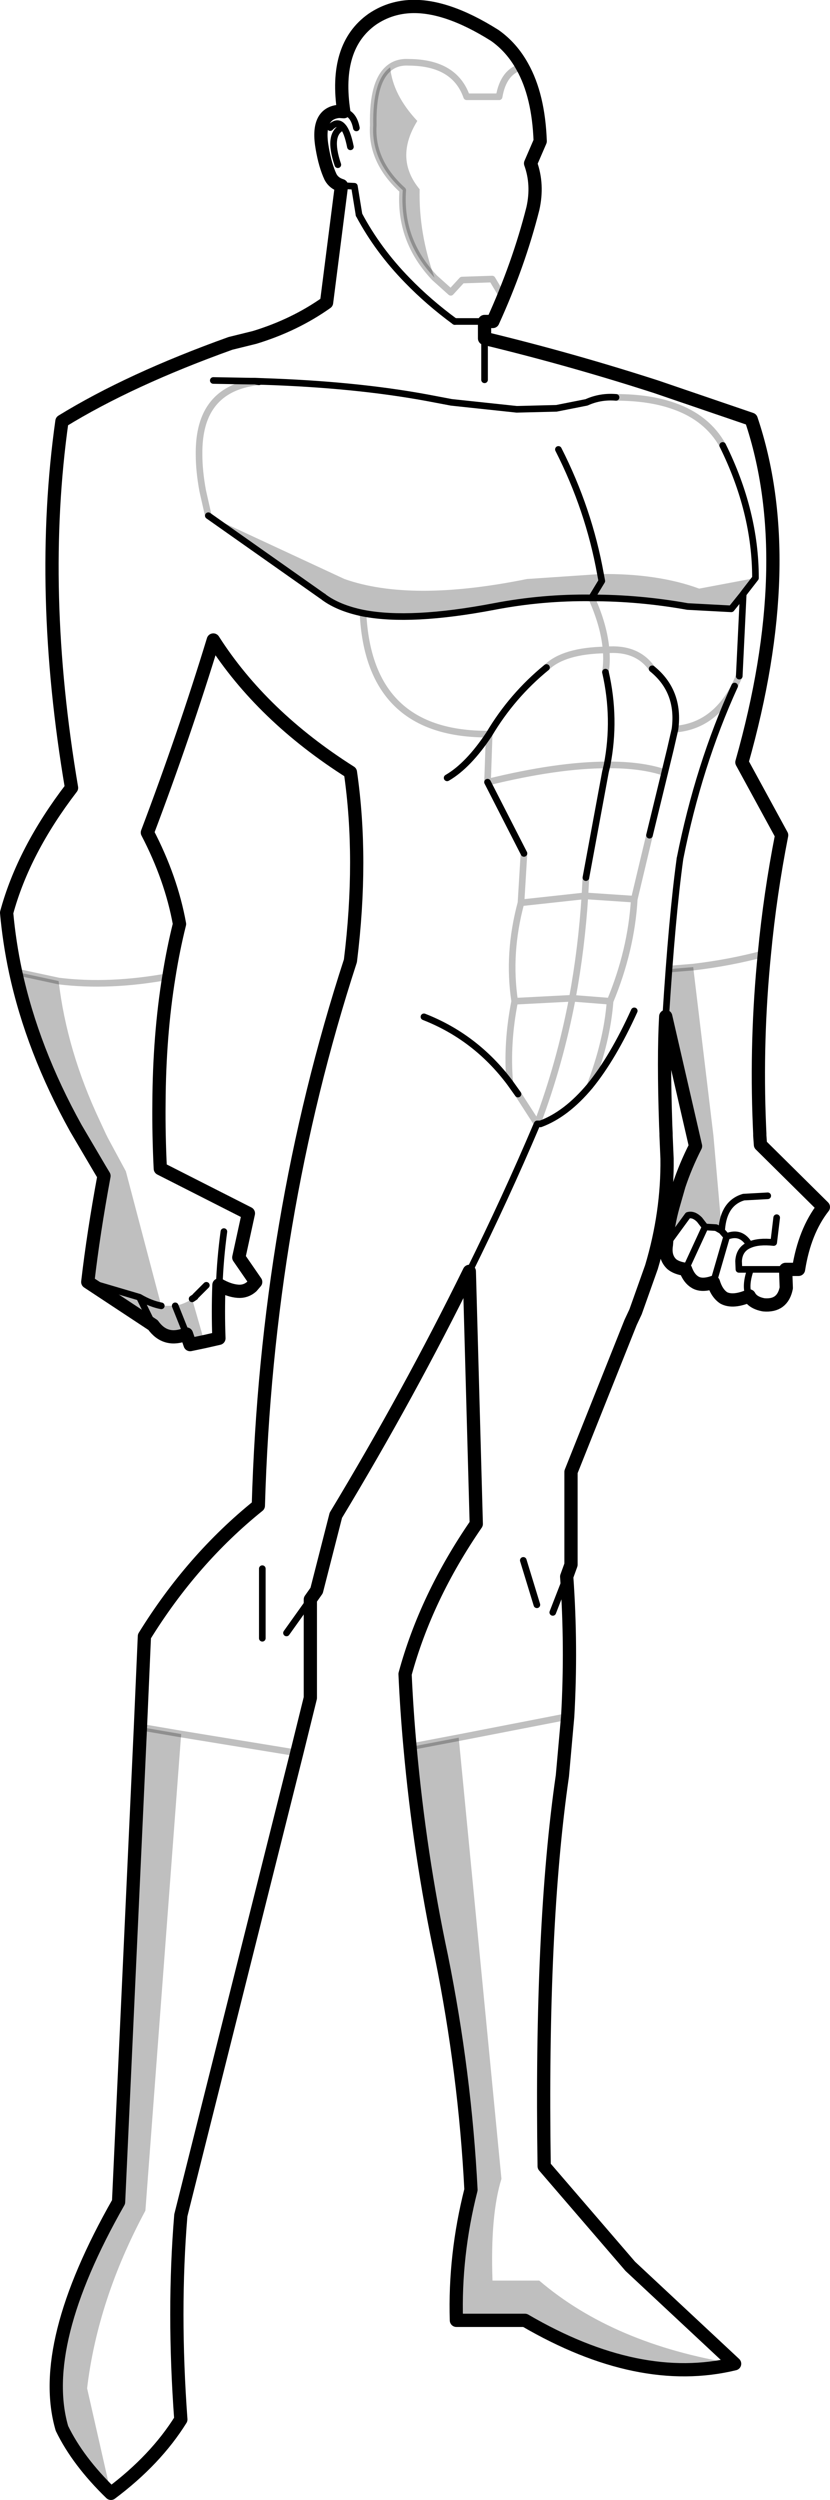 <?xml version="1.0" encoding="UTF-8" standalone="no"?>
<svg xmlns:xlink="http://www.w3.org/1999/xlink" height="377.15px" width="125.3px" xmlns="http://www.w3.org/2000/svg">
  <g transform="matrix(1.0, 0.0, 0.0, 1.0, -136.95, -88.95)">
    <path d="M237.55 276.75 Q237.75 273.8 238.55 270.95 L239.45 267.8 Q240.45 264.8 241.95 261.85 L237.45 242.3 237.5 241.45 237.95 235.45 237.95 235.15 241.6 234.85 244.65 260.25 245.9 274.45 245.85 274.6 245.05 274.15 243.4 274.05 242.55 272.95 Q241.65 272.05 240.8 272.3 L237.55 276.75 M247.85 445.55 Q233.45 449.05 216.2 439.0 L205.85 439.0 Q205.55 429.15 208.05 419.3 207.15 401.75 203.6 384.15 200.3 368.65 198.85 352.5 L206.2 351.1 212.65 417.65 Q210.95 423.15 211.3 433.0 L218.35 433.0 Q229.6 442.6 247.85 445.55 M153.7 465.1 Q148.7 460.25 146.3 455.3 142.6 442.65 154.85 421.15 L158.15 349.5 164.3 350.55 158.9 422.45 Q151.7 435.85 150.1 449.25 L153.7 465.1 M167.8 291.35 L165.65 291.8 165.1 290.2 Q161.95 291.5 160.05 288.85 L150.2 282.35 Q151.05 275.0 152.65 266.35 L152.05 265.35 148.4 259.15 Q141.85 247.35 139.3 235.55 L145.8 236.95 Q147.05 247.5 152.0 258.0 L152.95 260.05 153.05 260.25 153.25 260.65 155.95 265.65 161.3 285.95 163.4 285.95 Q164.75 285.7 165.95 284.9 L167.8 291.35 M195.85 99.1 Q196.25 103.25 199.95 107.2 196.45 112.85 200.3 117.5 200.15 124.15 202.55 130.85 197.2 125.2 197.75 117.65 192.95 113.3 193.3 107.85 193.15 101.05 195.85 99.1 M251.0 176.15 L249.45 178.15 249.0 178.75 247.35 180.8 240.75 180.45 Q233.5 179.15 226.25 179.15 218.85 179.05 211.55 180.45 198.95 182.85 191.75 181.45 188.1 180.7 185.85 179.05 L185.75 178.95 185.65 178.9 168.4 166.75 188.95 176.3 Q199.0 179.85 216.5 176.3 L227.6 175.55 227.8 176.6 226.25 179.15 227.8 176.6 227.6 175.55 Q236.25 175.45 242.5 177.75 L251.0 176.15 M158.0 284.65 Q159.7 285.65 161.3 285.95 159.7 285.65 158.0 284.65 L160.05 288.85 158.0 284.65 150.2 282.35 158.0 284.65 M165.1 290.2 L163.4 285.95 165.1 290.2" fill="#000000" fill-opacity="0.251" fill-rule="evenodd" stroke="none"/>
    <path d="M139.3 235.55 L145.8 236.95 Q153.5 237.9 162.45 236.25 M215.8 99.0 Q212.95 99.7 212.3 103.55 L207.4 103.55 Q205.6 98.4 198.7 98.35 197.0 98.25 195.85 99.1 193.15 101.05 193.3 107.85 192.95 113.3 197.75 117.65 197.2 125.2 202.55 130.85 L205.0 133.05 206.7 131.2 211.25 131.05 212.5 133.15 M229.95 148.9 Q235.0 148.9 238.65 150.2 243.7 151.95 246.05 156.15 M248.55 190.95 L247.85 192.45 Q244.7 198.5 238.85 198.95 M176.05 146.55 L176.65 146.5 M176.05 146.55 Q170.25 147.15 168.15 151.4 166.95 153.85 167.0 157.55 167.0 160.0 167.55 163.0 L168.4 166.75 M235.4 189.85 Q233.15 186.6 228.45 187.0 228.6 188.75 228.35 190.35 M228.6 204.35 Q233.7 204.3 237.3 205.5 M226.25 179.15 Q228.15 183.35 228.45 187.0 222.05 187.1 219.45 189.65 M210.8 199.7 L210.55 206.95 Q221.15 204.35 228.6 204.35 M225.4 221.35 L225.25 224.1 232.7 224.6 235.0 214.95 M241.6 234.85 L237.95 235.15 M214.65 240.0 L223.35 239.55 Q224.75 232.0 225.25 224.1 L215.6 225.15 Q213.55 232.75 214.65 240.0 213.4 246.3 213.9 252.25 M215.15 254.0 L218.05 258.5 Q221.5 249.35 223.35 239.55 L229.05 240.0 Q232.25 232.3 232.7 224.6 M215.6 225.15 L216.05 217.7 M226.0 252.8 Q228.6 246.0 229.05 240.0 M181.75 353.4 L164.3 350.55 158.15 349.5 M206.2 351.1 L222.65 347.9 M206.2 351.1 L198.85 352.5 M252.35 232.8 Q247.15 234.2 241.6 234.85 M191.75 181.45 Q192.65 199.85 210.8 199.7" fill="none" stroke="#000000" stroke-linecap="round" stroke-linejoin="round" stroke-opacity="0.251" stroke-width="1.0"/>
    <path d="M139.3 235.55 Q138.35 231.1 137.95 226.65 140.5 217.25 147.75 207.8 142.7 178.0 146.3 152.5 156.55 146.2 171.75 140.75 L175.4 139.85 Q181.45 138.0 186.25 134.6 L188.5 116.95 Q187.35 116.6 186.85 115.65 186.05 113.95 185.6 111.35 184.65 106.05 188.15 105.75 L188.85 105.8 Q187.35 95.95 193.15 91.85 195.65 90.15 198.7 89.95 204.2 89.6 211.65 94.3 214.2 96.1 215.8 99.0 218.25 103.35 218.5 110.25 L217.05 113.6 Q218.2 116.8 217.4 120.4 215.25 128.9 211.35 137.45 L210.1 137.45 210.1 140.0 Q223.15 143.15 236.0 147.3 L250.35 152.2 Q257.55 173.55 248.95 203.95 L254.95 214.95 Q253.2 223.85 252.35 232.8 251.05 245.8 251.6 258.8 L251.65 259.95 251.65 260.25 251.75 261.65 261.25 271.05 Q258.4 274.7 257.5 280.45 L255.55 280.45 255.65 283.25 Q255.1 286.05 252.25 285.8 250.6 285.5 250.05 284.45 247.6 285.5 246.2 284.75 245.15 284.05 244.65 282.4 242.9 283.0 241.9 282.4 240.95 281.85 240.45 280.45 239.05 280.25 238.35 279.65 237.25 278.6 237.55 276.75 237.75 273.8 238.55 270.95 L239.45 267.8 Q240.45 264.8 241.95 261.85 L237.45 242.3 Q237.1 248.5 237.45 258.8 L237.5 259.95 237.5 260.25 237.65 263.75 Q237.75 271.9 235.3 280.1 L232.9 286.85 232.15 288.45 231.95 288.95 223.15 311.0 223.15 325.0 222.5 326.8 Q223.25 337.35 222.65 347.9 L221.85 356.85 Q218.55 379.6 219.1 415.75 L232.1 430.85 247.85 445.55 Q233.45 449.05 216.2 439.0 L205.85 439.0 Q205.55 429.15 208.05 419.3 207.15 401.75 203.6 384.15 200.3 368.65 198.85 352.5 198.35 347.05 198.1 341.5 201.25 329.9 208.85 318.85 L207.8 280.75 Q198.75 299.15 187.65 317.55 L184.75 328.9 183.8 330.25 183.8 345.1 181.75 353.4 164.25 423.15 Q163.05 437.6 164.25 453.95 160.45 460.05 153.7 465.1 148.7 460.25 146.3 455.3 142.6 442.65 154.85 421.15 L158.15 349.5 158.75 335.8 Q165.95 324.15 175.95 316.1 177.2 272.75 189.85 233.9 191.75 218.55 189.85 205.45 176.5 197.0 169.15 185.5 164.8 199.75 159.2 214.55 162.8 221.45 164.05 228.35 163.1 232.15 162.45 236.25 161.0 245.15 160.95 255.4 160.9 260.15 161.15 265.25 L174.45 272.0 173.0 278.65 175.55 282.35 174.95 283.05 Q174.05 283.85 172.85 283.75 171.55 283.65 170.05 282.8 L170.0 282.8 Q169.85 286.85 170.0 290.85 L167.8 291.35 165.65 291.8 165.1 290.2 Q161.95 291.5 160.05 288.85 L150.2 282.35 Q151.05 275.0 152.65 266.35 L152.05 265.35 148.4 259.15 Q141.85 247.35 139.3 235.55" fill="none" stroke="#000000" stroke-linecap="round" stroke-linejoin="round" stroke-width="2.0"/>
    <path d="M210.1 137.45 L205.6 137.45 M210.1 146.25 L210.1 140.0 M188.85 105.8 Q190.35 106.15 190.75 108.25 M189.85 111.1 Q189.4 108.85 188.75 108.1 186.35 109.1 187.95 113.8 M188.75 108.1 Q187.9 107.05 186.8 108.2 M191.15 121.35 L190.45 117.05 188.5 116.95 M169.15 146.35 L174.8 146.45 175.45 146.45 176.65 146.5 Q190.55 146.95 201.4 148.95 L205.1 149.65 214.95 150.7 220.95 150.55 225.5 149.65 Q227.6 148.7 229.95 148.9 M246.05 156.15 Q251.0 166.15 251.0 176.15 L249.45 178.15 249.15 178.55 248.55 190.95 M247.85 192.45 Q242.4 204.4 239.6 218.5 M175.45 146.45 L176.05 146.55 M227.6 175.55 Q225.85 165.8 221.25 156.75 M168.4 166.75 L185.65 178.9 185.75 178.95 185.85 179.05 Q188.1 180.7 191.75 181.45 198.95 182.85 211.55 180.45 218.85 179.05 226.25 179.15 L227.8 176.6 227.6 175.55 M228.35 190.35 Q229.95 197.35 228.6 204.35 L228.35 205.4 225.4 221.35 M237.3 205.5 L238.15 202.0 238.85 198.95 Q239.6 193.25 235.4 189.85 M219.45 189.65 Q214.25 193.9 210.8 199.7 207.65 204.45 204.45 206.3 M235.0 214.95 L237.3 205.5 M249.0 178.75 L247.35 180.8 240.75 180.45 Q233.5 179.15 226.25 179.15 M249.0 178.75 L249.15 178.55 M165.95 284.9 L166.4 284.6 166.45 284.5 168.1 282.85 M160.05 288.85 L158.0 284.65 150.2 282.35 M161.3 285.95 Q159.7 285.65 158.0 284.65 M245.9 274.45 Q246.2 270.45 249.2 269.55 L252.85 269.35 M254.2 272.65 L253.75 276.4 Q251.45 276.15 250.1 276.75 248.55 277.4 248.45 279.2 L248.5 280.45 250.25 280.45 255.55 280.45 M245.85 274.6 L245.9 274.65 245.9 274.45 M245.85 274.6 L245.05 274.15 243.4 274.05 240.45 280.45 M244.65 282.4 L246.65 275.5 245.9 274.65 M250.05 284.45 Q249.35 283.05 250.25 280.45 M250.1 276.75 Q248.85 274.6 246.65 275.5 M216.05 217.7 L210.55 206.95 M213.9 252.25 L215.15 254.0 M170.05 282.8 Q170.2 278.8 170.75 274.75 M163.4 285.95 L165.1 290.2 M218.05 258.5 L218.55 258.5 Q222.45 257.05 226.0 252.8 229.5 248.5 232.7 241.45 M243.4 274.05 L242.55 272.95 Q241.65 272.05 240.8 272.3 L237.55 276.75 M213.9 252.25 Q208.75 245.4 200.95 242.35 M222.5 326.8 L220.4 332.2 M218.0 331.05 L215.95 324.35 M180.2 335.3 L183.8 330.25 M176.55 325.6 L176.55 336.1" fill="none" stroke="#000000" stroke-linecap="round" stroke-linejoin="round" stroke-width="1.0"/>
    <path d="M205.6 137.45 Q201.65 134.55 198.45 131.25 194.0 126.7 191.15 121.35" fill="none" stroke="#000000" stroke-linecap="round" stroke-linejoin="round" stroke-width="1.0"/>
    <path d="M237.45 242.3 Q238.4 227.25 239.6 218.5" fill="none" stroke="#000000" stroke-linecap="round" stroke-linejoin="round" stroke-width="1.0"/>
    <path d="M207.8 280.75 Q213.25 269.75 217.95 258.7" fill="none" stroke="#000000" stroke-linecap="round" stroke-linejoin="round" stroke-width="1.0"/>
  </g>
</svg>

